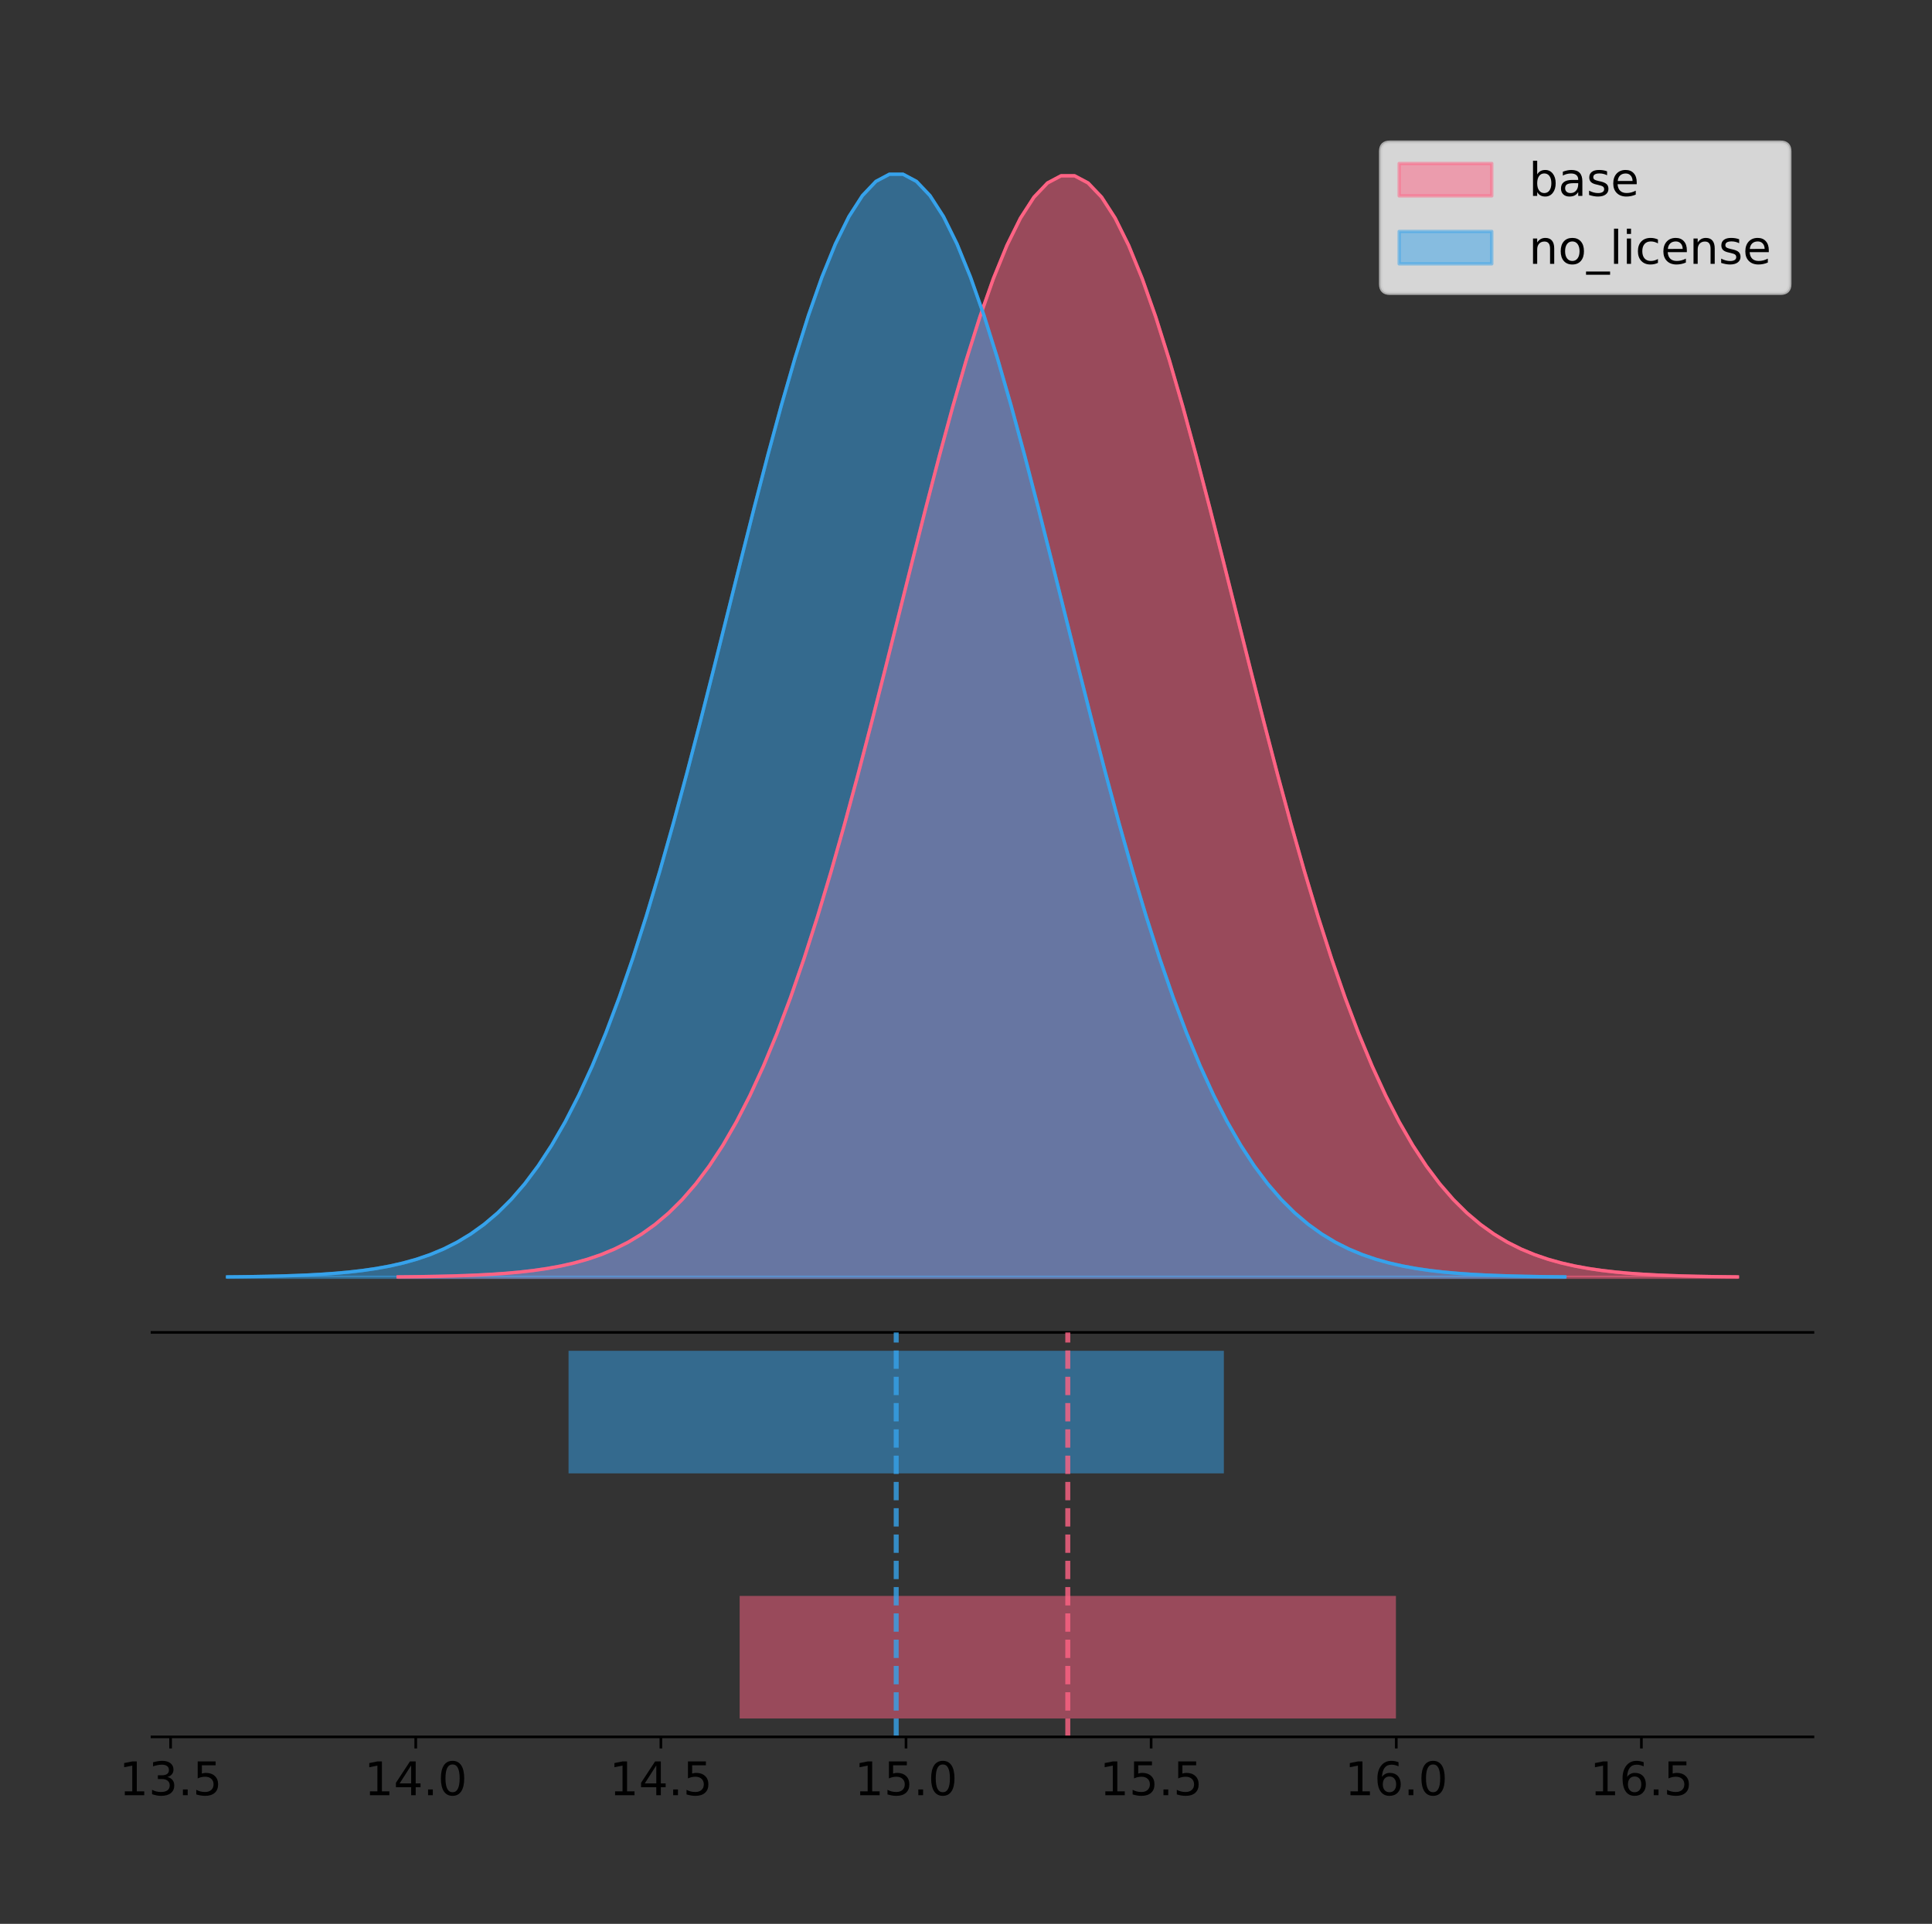 <?xml version="1.0" encoding="utf-8" standalone="no"?>
<!DOCTYPE svg PUBLIC "-//W3C//DTD SVG 1.1//EN"
  "http://www.w3.org/Graphics/SVG/1.1/DTD/svg11.dtd">
<!-- Created with matplotlib (https://matplotlib.org/) -->
<svg height="581.789pt" version="1.1" viewBox="0 0 584.167 581.789" width="584.167pt" xmlns="http://www.w3.org/2000/svg" xmlns:xlink="http://www.w3.org/1999/xlink">
 <rect x="0" y="0" width="584.167" height="581.789" fill="#333333" stroke="none"/>
 <defs>
  <style type="text/css">
*{stroke-linecap:butt;stroke-linejoin:round;}
  </style>
 </defs>
 <g id="figure_1">
  <g id="patch_1">
   <path d="M 0 581.789 
L 584.167 581.789 
L 584.167 0 
L 0 0 
z
" style="fill:none;"/>
  </g>
  <g id="axes_1">
   <g id="patch_2">
    <path d="M 45.967 402.93 
L 548.167 402.93 
L 548.167 36 
L 45.967 36 
z
" style="fill:none;"/>
   </g>
   <g id="PolyCollection_1">
    <defs>
     <path d="M 120.386 -195.538 
L 120.386 -195.65 
L 124.476 -195.692 
L 128.567 -195.749 
L 132.657 -195.824 
L 136.748 -195.925 
L 140.838 -196.057 
L 144.929 -196.23 
L 149.019 -196.454 
L 153.11 -196.743 
L 157.2 -197.112 
L 161.29 -197.582 
L 165.381 -198.175 
L 169.471 -198.918 
L 173.562 -199.842 
L 177.652 -200.982 
L 181.743 -202.38 
L 185.833 -204.081 
L 189.923 -206.135 
L 194.014 -208.598 
L 198.104 -211.529 
L 202.195 -214.989 
L 206.285 -219.044 
L 210.376 -223.76 
L 214.466 -229.201 
L 218.557 -235.431 
L 222.647 -242.505 
L 226.737 -250.473 
L 230.828 -259.376 
L 234.918 -269.238 
L 239.009 -280.07 
L 243.099 -291.863 
L 247.19 -304.587 
L 251.28 -318.189 
L 255.37 -332.588 
L 259.461 -347.682 
L 263.551 -363.339 
L 267.642 -379.402 
L 271.732 -395.692 
L 275.823 -412.006 
L 279.913 -428.127 
L 284.003 -443.822 
L 288.094 -458.851 
L 292.184 -472.972 
L 296.275 -485.948 
L 300.365 -497.552 
L 304.456 -507.575 
L 308.546 -515.833 
L 312.637 -522.169 
L 316.727 -526.463 
L 320.817 -528.631 
L 324.908 -528.631 
L 328.998 -526.463 
L 333.089 -522.169 
L 337.179 -515.833 
L 341.27 -507.575 
L 345.36 -497.552 
L 349.45 -485.948 
L 353.541 -472.972 
L 357.631 -458.851 
L 361.722 -443.822 
L 365.812 -428.127 
L 369.903 -412.006 
L 373.993 -395.692 
L 378.084 -379.402 
L 382.174 -363.339 
L 386.264 -347.682 
L 390.355 -332.588 
L 394.445 -318.189 
L 398.536 -304.587 
L 402.626 -291.863 
L 406.717 -280.07 
L 410.807 -269.238 
L 414.897 -259.376 
L 418.988 -250.473 
L 423.078 -242.505 
L 427.169 -235.431 
L 431.259 -229.201 
L 435.35 -223.76 
L 439.44 -219.044 
L 443.531 -214.989 
L 447.621 -211.529 
L 451.711 -208.598 
L 455.802 -206.135 
L 459.892 -204.081 
L 463.983 -202.38 
L 468.073 -200.982 
L 472.164 -199.842 
L 476.254 -198.918 
L 480.344 -198.175 
L 484.435 -197.582 
L 488.525 -197.112 
L 492.616 -196.743 
L 496.706 -196.454 
L 500.797 -196.23 
L 504.887 -196.057 
L 508.978 -195.925 
L 513.068 -195.824 
L 517.158 -195.749 
L 521.249 -195.692 
L 525.339 -195.65 
L 525.339 -195.538 
L 525.339 -195.538 
L 521.249 -195.538 
L 517.158 -195.538 
L 513.068 -195.538 
L 508.978 -195.538 
L 504.887 -195.538 
L 500.797 -195.538 
L 496.706 -195.538 
L 492.616 -195.538 
L 488.525 -195.538 
L 484.435 -195.538 
L 480.344 -195.538 
L 476.254 -195.538 
L 472.164 -195.538 
L 468.073 -195.538 
L 463.983 -195.538 
L 459.892 -195.538 
L 455.802 -195.538 
L 451.711 -195.538 
L 447.621 -195.538 
L 443.531 -195.538 
L 439.44 -195.538 
L 435.35 -195.538 
L 431.259 -195.538 
L 427.169 -195.538 
L 423.078 -195.538 
L 418.988 -195.538 
L 414.897 -195.538 
L 410.807 -195.538 
L 406.717 -195.538 
L 402.626 -195.538 
L 398.536 -195.538 
L 394.445 -195.538 
L 390.355 -195.538 
L 386.264 -195.538 
L 382.174 -195.538 
L 378.084 -195.538 
L 373.993 -195.538 
L 369.903 -195.538 
L 365.812 -195.538 
L 361.722 -195.538 
L 357.631 -195.538 
L 353.541 -195.538 
L 349.45 -195.538 
L 345.36 -195.538 
L 341.27 -195.538 
L 337.179 -195.538 
L 333.089 -195.538 
L 328.998 -195.538 
L 324.908 -195.538 
L 320.817 -195.538 
L 316.727 -195.538 
L 312.637 -195.538 
L 308.546 -195.538 
L 304.456 -195.538 
L 300.365 -195.538 
L 296.275 -195.538 
L 292.184 -195.538 
L 288.094 -195.538 
L 284.003 -195.538 
L 279.913 -195.538 
L 275.823 -195.538 
L 271.732 -195.538 
L 267.642 -195.538 
L 263.551 -195.538 
L 259.461 -195.538 
L 255.37 -195.538 
L 251.28 -195.538 
L 247.19 -195.538 
L 243.099 -195.538 
L 239.009 -195.538 
L 234.918 -195.538 
L 230.828 -195.538 
L 226.737 -195.538 
L 222.647 -195.538 
L 218.557 -195.538 
L 214.466 -195.538 
L 210.376 -195.538 
L 206.285 -195.538 
L 202.195 -195.538 
L 198.104 -195.538 
L 194.014 -195.538 
L 189.923 -195.538 
L 185.833 -195.538 
L 181.743 -195.538 
L 177.652 -195.538 
L 173.562 -195.538 
L 169.471 -195.538 
L 165.381 -195.538 
L 161.29 -195.538 
L 157.2 -195.538 
L 153.11 -195.538 
L 149.019 -195.538 
L 144.929 -195.538 
L 140.838 -195.538 
L 136.748 -195.538 
L 132.657 -195.538 
L 128.567 -195.538 
L 124.476 -195.538 
L 120.386 -195.538 
z
" id="mcd8b825b47" style="stroke:#ff6384;stroke-opacity:0.5;"/>
    </defs>
    <g clip-path="url(#p52d2c6496d)">
     <use style="fill:#ff6384;fill-opacity:0.5;stroke:#ff6384;stroke-opacity:0.5;" x="0" xlink:href="#mcd8b825b47" y="581.789"/>
    </g>
   </g>
   <g id="PolyCollection_2">
    <defs>
     <path d="M 68.794 -195.538 
L 68.794 -195.65 
L 72.878 -195.692 
L 76.963 -195.749 
L 81.047 -195.825 
L 85.132 -195.925 
L 89.217 -196.058 
L 93.301 -196.23 
L 97.386 -196.455 
L 101.47 -196.744 
L 105.555 -197.115 
L 109.639 -197.585 
L 113.724 -198.179 
L 117.808 -198.923 
L 121.893 -199.848 
L 125.978 -200.99 
L 130.062 -202.39 
L 134.147 -204.093 
L 138.231 -206.151 
L 142.316 -208.617 
L 146.4 -211.552 
L 150.485 -215.017 
L 154.569 -219.078 
L 158.654 -223.801 
L 162.738 -229.25 
L 166.823 -235.488 
L 170.908 -242.572 
L 174.992 -250.552 
L 179.077 -259.468 
L 183.161 -269.344 
L 187.246 -280.192 
L 191.33 -292.002 
L 195.415 -304.744 
L 199.499 -318.365 
L 203.584 -332.786 
L 207.669 -347.901 
L 211.753 -363.58 
L 215.838 -379.667 
L 219.922 -395.98 
L 224.007 -412.318 
L 228.091 -428.462 
L 232.176 -444.18 
L 236.26 -459.23 
L 240.345 -473.372 
L 244.43 -486.366 
L 248.514 -497.987 
L 252.599 -508.025 
L 256.683 -516.294 
L 260.768 -522.64 
L 264.852 -526.94 
L 268.937 -529.111 
L 273.021 -529.111 
L 277.106 -526.94 
L 281.19 -522.64 
L 285.275 -516.294 
L 289.36 -508.025 
L 293.444 -497.987 
L 297.529 -486.366 
L 301.613 -473.372 
L 305.698 -459.23 
L 309.782 -444.18 
L 313.867 -428.462 
L 317.951 -412.318 
L 322.036 -395.98 
L 326.121 -379.667 
L 330.205 -363.58 
L 334.29 -347.901 
L 338.374 -332.786 
L 342.459 -318.365 
L 346.543 -304.744 
L 350.628 -292.002 
L 354.712 -280.192 
L 358.797 -269.344 
L 362.882 -259.468 
L 366.966 -250.552 
L 371.051 -242.572 
L 375.135 -235.488 
L 379.22 -229.25 
L 383.304 -223.801 
L 387.389 -219.078 
L 391.473 -215.017 
L 395.558 -211.552 
L 399.643 -208.617 
L 403.727 -206.151 
L 407.812 -204.093 
L 411.896 -202.39 
L 415.981 -200.99 
L 420.065 -199.848 
L 424.15 -198.923 
L 428.234 -198.179 
L 432.319 -197.585 
L 436.403 -197.115 
L 440.488 -196.744 
L 444.573 -196.455 
L 448.657 -196.23 
L 452.742 -196.058 
L 456.826 -195.925 
L 460.911 -195.825 
L 464.995 -195.749 
L 469.08 -195.692 
L 473.164 -195.65 
L 473.164 -195.538 
L 473.164 -195.538 
L 469.08 -195.538 
L 464.995 -195.538 
L 460.911 -195.538 
L 456.826 -195.538 
L 452.742 -195.538 
L 448.657 -195.538 
L 444.573 -195.538 
L 440.488 -195.538 
L 436.403 -195.538 
L 432.319 -195.538 
L 428.234 -195.538 
L 424.15 -195.538 
L 420.065 -195.538 
L 415.981 -195.538 
L 411.896 -195.538 
L 407.812 -195.538 
L 403.727 -195.538 
L 399.643 -195.538 
L 395.558 -195.538 
L 391.473 -195.538 
L 387.389 -195.538 
L 383.304 -195.538 
L 379.22 -195.538 
L 375.135 -195.538 
L 371.051 -195.538 
L 366.966 -195.538 
L 362.882 -195.538 
L 358.797 -195.538 
L 354.712 -195.538 
L 350.628 -195.538 
L 346.543 -195.538 
L 342.459 -195.538 
L 338.374 -195.538 
L 334.29 -195.538 
L 330.205 -195.538 
L 326.121 -195.538 
L 322.036 -195.538 
L 317.951 -195.538 
L 313.867 -195.538 
L 309.782 -195.538 
L 305.698 -195.538 
L 301.613 -195.538 
L 297.529 -195.538 
L 293.444 -195.538 
L 289.36 -195.538 
L 285.275 -195.538 
L 281.19 -195.538 
L 277.106 -195.538 
L 273.021 -195.538 
L 268.937 -195.538 
L 264.852 -195.538 
L 260.768 -195.538 
L 256.683 -195.538 
L 252.599 -195.538 
L 248.514 -195.538 
L 244.43 -195.538 
L 240.345 -195.538 
L 236.26 -195.538 
L 232.176 -195.538 
L 228.091 -195.538 
L 224.007 -195.538 
L 219.922 -195.538 
L 215.838 -195.538 
L 211.753 -195.538 
L 207.669 -195.538 
L 203.584 -195.538 
L 199.499 -195.538 
L 195.415 -195.538 
L 191.33 -195.538 
L 187.246 -195.538 
L 183.161 -195.538 
L 179.077 -195.538 
L 174.992 -195.538 
L 170.908 -195.538 
L 166.823 -195.538 
L 162.738 -195.538 
L 158.654 -195.538 
L 154.569 -195.538 
L 150.485 -195.538 
L 146.4 -195.538 
L 142.316 -195.538 
L 138.231 -195.538 
L 134.147 -195.538 
L 130.062 -195.538 
L 125.978 -195.538 
L 121.893 -195.538 
L 117.808 -195.538 
L 113.724 -195.538 
L 109.639 -195.538 
L 105.555 -195.538 
L 101.47 -195.538 
L 97.386 -195.538 
L 93.301 -195.538 
L 89.217 -195.538 
L 85.132 -195.538 
L 81.047 -195.538 
L 76.963 -195.538 
L 72.878 -195.538 
L 68.794 -195.538 
z
" id="m23ccc17a99" style="stroke:#36a2eb;stroke-opacity:0.5;"/>
    </defs>
    <g clip-path="url(#p52d2c6496d)">
     <use style="fill:#36a2eb;fill-opacity:0.5;stroke:#36a2eb;stroke-opacity:0.5;" x="0" xlink:href="#m23ccc17a99" y="581.789"/>
    </g>
   </g>
   <g id="line2d_1">
    <path clip-path="url(#p52d2c6496d)" d="M 120.386 386.14 
L 124.476 386.097 
L 128.567 386.041 
L 132.657 385.965 
L 136.748 385.865 
L 140.838 385.733 
L 144.929 385.56 
L 149.019 385.336 
L 153.11 385.047 
L 157.2 384.677 
L 161.29 384.207 
L 165.381 383.614 
L 169.471 382.871 
L 173.562 381.948 
L 177.652 380.807 
L 181.743 379.409 
L 185.833 377.708 
L 189.923 375.654 
L 194.014 373.191 
L 198.104 370.261 
L 202.195 366.8 
L 206.285 362.745 
L 210.376 358.029 
L 214.466 352.588 
L 218.557 346.359 
L 222.647 339.285 
L 226.737 331.316 
L 230.828 322.414 
L 234.918 312.551 
L 239.009 301.719 
L 243.099 289.926 
L 247.19 277.202 
L 251.28 263.601 
L 255.37 249.201 
L 259.461 234.107 
L 263.551 218.451 
L 267.642 202.387 
L 271.732 186.098 
L 275.823 169.783 
L 279.913 153.662 
L 284.003 137.967 
L 288.094 122.938 
L 292.184 108.817 
L 296.275 95.842 
L 300.365 84.238 
L 304.456 74.214 
L 308.546 65.957 
L 312.637 59.62 
L 316.727 55.327 
L 320.817 53.159 
L 324.908 53.159 
L 328.998 55.327 
L 333.089 59.62 
L 337.179 65.957 
L 341.27 74.214 
L 345.36 84.238 
L 349.45 95.842 
L 353.541 108.817 
L 357.631 122.938 
L 361.722 137.967 
L 365.812 153.662 
L 369.903 169.783 
L 373.993 186.098 
L 378.084 202.387 
L 382.174 218.451 
L 386.264 234.107 
L 390.355 249.201 
L 394.445 263.601 
L 398.536 277.202 
L 402.626 289.926 
L 406.717 301.719 
L 410.807 312.551 
L 414.897 322.414 
L 418.988 331.316 
L 423.078 339.285 
L 427.169 346.359 
L 431.259 352.588 
L 435.35 358.029 
L 439.44 362.745 
L 443.531 366.8 
L 447.621 370.261 
L 451.711 373.191 
L 455.802 375.654 
L 459.892 377.708 
L 463.983 379.409 
L 468.073 380.807 
L 472.164 381.948 
L 476.254 382.871 
L 480.344 383.614 
L 484.435 384.207 
L 488.525 384.677 
L 492.616 385.047 
L 496.706 385.336 
L 500.797 385.56 
L 504.887 385.733 
L 508.978 385.865 
L 513.068 385.965 
L 517.158 386.041 
L 521.249 386.097 
L 525.339 386.14 
" style="fill:none;stroke:#ff6384;stroke-linecap:square;"/>
   </g>
   <g id="line2d_2">
    <path clip-path="url(#p52d2c6496d)" d="M 68.794 386.139 
L 72.878 386.097 
L 76.963 386.04 
L 81.047 385.965 
L 85.132 385.864 
L 89.217 385.732 
L 93.301 385.559 
L 97.386 385.334 
L 101.47 385.045 
L 105.555 384.675 
L 109.639 384.204 
L 113.724 383.61 
L 117.808 382.867 
L 121.893 381.941 
L 125.978 380.799 
L 130.062 379.399 
L 134.147 377.696 
L 138.231 375.639 
L 142.316 373.172 
L 146.4 370.238 
L 150.485 366.772 
L 154.569 362.711 
L 158.654 357.989 
L 162.738 352.539 
L 166.823 346.301 
L 170.908 339.217 
L 174.992 331.237 
L 179.077 322.322 
L 183.161 312.445 
L 187.246 301.597 
L 191.33 289.787 
L 195.415 277.045 
L 199.499 263.424 
L 203.584 249.004 
L 207.669 233.888 
L 211.753 218.209 
L 215.838 202.123 
L 219.922 185.809 
L 224.007 169.471 
L 228.091 153.327 
L 232.176 137.61 
L 236.26 122.559 
L 240.345 108.418 
L 244.43 95.423 
L 248.514 83.803 
L 252.599 73.765 
L 256.683 65.495 
L 260.768 59.15 
L 264.852 54.85 
L 268.937 52.679 
L 273.021 52.679 
L 277.106 54.85 
L 281.19 59.15 
L 285.275 65.495 
L 289.36 73.765 
L 293.444 83.803 
L 297.529 95.423 
L 301.613 108.418 
L 305.698 122.559 
L 309.782 137.61 
L 313.867 153.327 
L 317.951 169.471 
L 322.036 185.809 
L 326.121 202.123 
L 330.205 218.209 
L 334.29 233.888 
L 338.374 249.004 
L 342.459 263.424 
L 346.543 277.045 
L 350.628 289.787 
L 354.712 301.597 
L 358.797 312.445 
L 362.882 322.322 
L 366.966 331.237 
L 371.051 339.217 
L 375.135 346.301 
L 379.22 352.539 
L 383.304 357.989 
L 387.389 362.711 
L 391.473 366.772 
L 395.558 370.238 
L 399.643 373.172 
L 403.727 375.639 
L 407.812 377.696 
L 411.896 379.399 
L 415.981 380.799 
L 420.065 381.941 
L 424.15 382.867 
L 428.234 383.61 
L 432.319 384.204 
L 436.403 384.675 
L 440.488 385.045 
L 444.573 385.334 
L 448.657 385.559 
L 452.742 385.732 
L 456.826 385.864 
L 460.911 385.965 
L 464.995 386.04 
L 469.08 386.097 
L 473.164 386.139 
" style="fill:none;stroke:#36a2eb;stroke-linecap:square;"/>
   </g>
   <g id="patch_3">
    <path d="M 45.967 402.93 
L 548.167 402.93 
" style="fill:none;stroke:#000000;stroke-linecap:square;stroke-linejoin:miter;stroke-width:0.8;"/>
   </g>
   <g id="legend_1">
    <g id="patch_4">
     <path d="M 420.257 88.688 
L 538.367 88.688 
Q 541.167 88.688 541.167 85.888 
L 541.167 45.8 
Q 541.167 43 538.367 43 
L 420.257 43 
Q 417.457 43 417.457 45.8 
L 417.457 85.888 
Q 417.457 88.688 420.257 88.688 
z
" style="fill:#ffffff;opacity:0.8;stroke:#cccccc;stroke-linejoin:miter;"/>
    </g>
    <g id="patch_5">
     <path d="M 423.057 59.238 
L 451.057 59.238 
L 451.057 49.438 
L 423.057 49.438 
z
" style="fill:#ff6384;opacity:0.5;stroke:#ff6384;stroke-linejoin:miter;"/>
    </g>
    <g id="text_1">
     <!-- base -->
     <defs>
      <path d="M 48.688 27.297 
Q 48.688 37.203 44.609 42.844 
Q 40.531 48.484 33.406 48.484 
Q 26.266 48.484 22.188 42.844 
Q 18.109 37.203 18.109 27.297 
Q 18.109 17.391 22.188 11.75 
Q 26.266 6.109 33.406 6.109 
Q 40.531 6.109 44.609 11.75 
Q 48.688 17.391 48.688 27.297 
z
M 18.109 46.391 
Q 20.953 51.266 25.266 53.625 
Q 29.594 56 35.594 56 
Q 45.562 56 51.781 48.094 
Q 58.016 40.188 58.016 27.297 
Q 58.016 14.406 51.781 6.484 
Q 45.562 -1.422 35.594 -1.422 
Q 29.594 -1.422 25.266 0.953 
Q 20.953 3.328 18.109 8.203 
L 18.109 0 
L 9.078 0 
L 9.078 75.984 
L 18.109 75.984 
z
" id="DejaVuSans-98"/>
      <path d="M 34.281 27.484 
Q 23.391 27.484 19.188 25 
Q 14.984 22.516 14.984 16.5 
Q 14.984 11.719 18.141 8.906 
Q 21.297 6.109 26.703 6.109 
Q 34.188 6.109 38.703 11.406 
Q 43.219 16.703 43.219 25.484 
L 43.219 27.484 
z
M 52.203 31.203 
L 52.203 0 
L 43.219 0 
L 43.219 8.297 
Q 40.141 3.328 35.547 0.953 
Q 30.953 -1.422 24.312 -1.422 
Q 15.922 -1.422 10.953 3.297 
Q 6 8.016 6 15.922 
Q 6 25.141 12.172 29.828 
Q 18.359 34.516 30.609 34.516 
L 43.219 34.516 
L 43.219 35.406 
Q 43.219 41.609 39.141 45 
Q 35.062 48.391 27.688 48.391 
Q 23 48.391 18.547 47.266 
Q 14.109 46.141 10.016 43.891 
L 10.016 52.203 
Q 14.938 54.109 19.578 55.047 
Q 24.219 56 28.609 56 
Q 40.484 56 46.344 49.844 
Q 52.203 43.703 52.203 31.203 
z
" id="DejaVuSans-97"/>
      <path d="M 44.281 53.078 
L 44.281 44.578 
Q 40.484 46.531 36.375 47.5 
Q 32.281 48.484 27.875 48.484 
Q 21.188 48.484 17.844 46.438 
Q 14.5 44.391 14.5 40.281 
Q 14.5 37.156 16.891 35.375 
Q 19.281 33.594 26.516 31.984 
L 29.594 31.297 
Q 39.156 29.25 43.188 25.516 
Q 47.219 21.781 47.219 15.094 
Q 47.219 7.469 41.188 3.016 
Q 35.156 -1.422 24.609 -1.422 
Q 20.219 -1.422 15.453 -0.562 
Q 10.688 0.297 5.422 2 
L 5.422 11.281 
Q 10.406 8.688 15.234 7.391 
Q 20.062 6.109 24.812 6.109 
Q 31.156 6.109 34.562 8.281 
Q 37.984 10.453 37.984 14.406 
Q 37.984 18.062 35.516 20.016 
Q 33.062 21.969 24.703 23.781 
L 21.578 24.516 
Q 13.234 26.266 9.516 29.906 
Q 5.812 33.547 5.812 39.891 
Q 5.812 47.609 11.281 51.797 
Q 16.75 56 26.812 56 
Q 31.781 56 36.172 55.266 
Q 40.578 54.547 44.281 53.078 
z
" id="DejaVuSans-115"/>
      <path d="M 56.203 29.594 
L 56.203 25.203 
L 14.891 25.203 
Q 15.484 15.922 20.484 11.062 
Q 25.484 6.203 34.422 6.203 
Q 39.594 6.203 44.453 7.469 
Q 49.312 8.734 54.109 11.281 
L 54.109 2.781 
Q 49.266 0.734 44.188 -0.344 
Q 39.109 -1.422 33.891 -1.422 
Q 20.797 -1.422 13.156 6.188 
Q 5.516 13.812 5.516 26.812 
Q 5.516 40.234 12.766 48.109 
Q 20.016 56 32.328 56 
Q 43.359 56 49.781 48.891 
Q 56.203 41.797 56.203 29.594 
z
M 47.219 32.234 
Q 47.125 39.594 43.094 43.984 
Q 39.062 48.391 32.422 48.391 
Q 24.906 48.391 20.391 44.141 
Q 15.875 39.891 15.188 32.172 
z
" id="DejaVuSans-101"/>
     </defs>
     <g transform="translate(462.257 59.238)scale(0.14 -0.14)">
      <use xlink:href="#DejaVuSans-98"/>
      <use x="63.477" xlink:href="#DejaVuSans-97"/>
      <use x="124.756" xlink:href="#DejaVuSans-115"/>
      <use x="176.855" xlink:href="#DejaVuSans-101"/>
     </g>
    </g>
    <g id="patch_6">
     <path d="M 423.057 79.787 
L 451.057 79.787 
L 451.057 69.987 
L 423.057 69.987 
z
" style="fill:#36a2eb;opacity:0.5;stroke:#36a2eb;stroke-linejoin:miter;"/>
    </g>
    <g id="text_2">
     <!-- no_license -->
     <defs>
      <path d="M 54.891 33.016 
L 54.891 0 
L 45.906 0 
L 45.906 32.719 
Q 45.906 40.484 42.875 44.328 
Q 39.844 48.188 33.797 48.188 
Q 26.516 48.188 22.312 43.547 
Q 18.109 38.922 18.109 30.906 
L 18.109 0 
L 9.078 0 
L 9.078 54.688 
L 18.109 54.688 
L 18.109 46.188 
Q 21.344 51.125 25.703 53.562 
Q 30.078 56 35.797 56 
Q 45.219 56 50.047 50.172 
Q 54.891 44.344 54.891 33.016 
z
" id="DejaVuSans-110"/>
      <path d="M 30.609 48.391 
Q 23.391 48.391 19.188 42.75 
Q 14.984 37.109 14.984 27.297 
Q 14.984 17.484 19.156 11.844 
Q 23.344 6.203 30.609 6.203 
Q 37.797 6.203 41.984 11.859 
Q 46.188 17.531 46.188 27.297 
Q 46.188 37.016 41.984 42.703 
Q 37.797 48.391 30.609 48.391 
z
M 30.609 56 
Q 42.328 56 49.016 48.375 
Q 55.719 40.766 55.719 27.297 
Q 55.719 13.875 49.016 6.219 
Q 42.328 -1.422 30.609 -1.422 
Q 18.844 -1.422 12.172 6.219 
Q 5.516 13.875 5.516 27.297 
Q 5.516 40.766 12.172 48.375 
Q 18.844 56 30.609 56 
z
" id="DejaVuSans-111"/>
      <path d="M 50.984 -16.609 
L 50.984 -23.578 
L -0.984 -23.578 
L -0.984 -16.609 
z
" id="DejaVuSans-95"/>
      <path d="M 9.422 75.984 
L 18.406 75.984 
L 18.406 0 
L 9.422 0 
z
" id="DejaVuSans-108"/>
      <path d="M 9.422 54.688 
L 18.406 54.688 
L 18.406 0 
L 9.422 0 
z
M 9.422 75.984 
L 18.406 75.984 
L 18.406 64.594 
L 9.422 64.594 
z
" id="DejaVuSans-105"/>
      <path d="M 48.781 52.594 
L 48.781 44.188 
Q 44.969 46.297 41.141 47.344 
Q 37.312 48.391 33.406 48.391 
Q 24.656 48.391 19.812 42.844 
Q 14.984 37.312 14.984 27.297 
Q 14.984 17.281 19.812 11.734 
Q 24.656 6.203 33.406 6.203 
Q 37.312 6.203 41.141 7.25 
Q 44.969 8.297 48.781 10.406 
L 48.781 2.094 
Q 45.016 0.344 40.984 -0.531 
Q 36.969 -1.422 32.422 -1.422 
Q 20.062 -1.422 12.781 6.344 
Q 5.516 14.109 5.516 27.297 
Q 5.516 40.672 12.859 48.328 
Q 20.219 56 33.016 56 
Q 37.156 56 41.109 55.141 
Q 45.062 54.297 48.781 52.594 
z
" id="DejaVuSans-99"/>
     </defs>
     <g transform="translate(462.257 79.787)scale(0.14 -0.14)">
      <use xlink:href="#DejaVuSans-110"/>
      <use x="63.379" xlink:href="#DejaVuSans-111"/>
      <use x="124.561" xlink:href="#DejaVuSans-95"/>
      <use x="174.561" xlink:href="#DejaVuSans-108"/>
      <use x="202.344" xlink:href="#DejaVuSans-105"/>
      <use x="230.127" xlink:href="#DejaVuSans-99"/>
      <use x="285.107" xlink:href="#DejaVuSans-101"/>
      <use x="346.631" xlink:href="#DejaVuSans-110"/>
      <use x="410.01" xlink:href="#DejaVuSans-115"/>
      <use x="462.109" xlink:href="#DejaVuSans-101"/>
     </g>
    </g>
   </g>
  </g>
  <g id="axes_2">
   <g id="patch_7">
    <path d="M 45.967 525.24 
L 548.167 525.24 
L 548.167 402.93 
L 45.967 402.93 
z
" style="fill:none;"/>
   </g>
   <g id="patch_8">
    <path clip-path="url(#p2813fb0342)" d="M 223.649 519.68 
L 422.076 519.68 
L 422.076 482.617 
L 223.649 482.617 
z
" style="fill:#ff6384;opacity:0.5;"/>
   </g>
   <g id="patch_9">
    <path clip-path="url(#p2813fb0342)" d="M 171.908 445.553 
L 370.05 445.553 
L 370.05 408.49 
L 171.908 408.49 
z
" style="fill:#36a2eb;opacity:0.5;"/>
   </g>
   <g id="matplotlib.axis_1">
    <g id="xtick_1">
     <g id="line2d_3">
      <defs>
       <path d="M 0 0 
L 0 3.5 
" id="m0d984f5f06" style="stroke:#000000;stroke-width:0.8;"/>
      </defs>
      <g>
       <use style="stroke:#000000;stroke-width:0.8;" x="51.586" xlink:href="#m0d984f5f06" y="525.24"/>
      </g>
     </g>
     <g id="text_3">
      <!-- 13.5 -->
      <defs>
       <path d="M 12.406 8.297 
L 28.516 8.297 
L 28.516 63.922 
L 10.984 60.406 
L 10.984 69.391 
L 28.422 72.906 
L 38.281 72.906 
L 38.281 8.297 
L 54.391 8.297 
L 54.391 0 
L 12.406 0 
z
" id="DejaVuSans-49"/>
       <path d="M 40.578 39.312 
Q 47.656 37.797 51.625 33 
Q 55.609 28.219 55.609 21.188 
Q 55.609 10.406 48.188 4.484 
Q 40.766 -1.422 27.094 -1.422 
Q 22.516 -1.422 17.656 -0.516 
Q 12.797 0.391 7.625 2.203 
L 7.625 11.719 
Q 11.719 9.328 16.594 8.109 
Q 21.484 6.891 26.812 6.891 
Q 36.078 6.891 40.938 10.547 
Q 45.797 14.203 45.797 21.188 
Q 45.797 27.641 41.281 31.266 
Q 36.766 34.906 28.719 34.906 
L 20.219 34.906 
L 20.219 43.016 
L 29.109 43.016 
Q 36.375 43.016 40.234 45.922 
Q 44.094 48.828 44.094 54.297 
Q 44.094 59.906 40.109 62.906 
Q 36.141 65.922 28.719 65.922 
Q 24.656 65.922 20.016 65.031 
Q 15.375 64.156 9.812 62.312 
L 9.812 71.094 
Q 15.438 72.656 20.344 73.438 
Q 25.25 74.219 29.594 74.219 
Q 40.828 74.219 47.359 69.109 
Q 53.906 64.016 53.906 55.328 
Q 53.906 49.266 50.438 45.094 
Q 46.969 40.922 40.578 39.312 
z
" id="DejaVuSans-51"/>
       <path d="M 10.688 12.406 
L 21 12.406 
L 21 0 
L 10.688 0 
z
" id="DejaVuSans-46"/>
       <path d="M 10.797 72.906 
L 49.516 72.906 
L 49.516 64.594 
L 19.828 64.594 
L 19.828 46.734 
Q 21.969 47.469 24.109 47.828 
Q 26.266 48.188 28.422 48.188 
Q 40.625 48.188 47.75 41.5 
Q 54.891 34.812 54.891 23.391 
Q 54.891 11.625 47.562 5.094 
Q 40.234 -1.422 26.906 -1.422 
Q 22.312 -1.422 17.547 -0.641 
Q 12.797 0.141 7.719 1.703 
L 7.719 11.625 
Q 12.109 9.234 16.797 8.062 
Q 21.484 6.891 26.703 6.891 
Q 35.156 6.891 40.078 11.328 
Q 45.016 15.766 45.016 23.391 
Q 45.016 31 40.078 35.438 
Q 35.156 39.891 26.703 39.891 
Q 22.75 39.891 18.812 39.016 
Q 14.891 38.141 10.797 36.281 
z
" id="DejaVuSans-53"/>
      </defs>
      <g transform="translate(36 542.878)scale(0.14 -0.14)">
       <use xlink:href="#DejaVuSans-49"/>
       <use x="63.623" xlink:href="#DejaVuSans-51"/>
       <use x="127.246" xlink:href="#DejaVuSans-46"/>
       <use x="159.033" xlink:href="#DejaVuSans-53"/>
      </g>
     </g>
    </g>
    <g id="xtick_2">
     <g id="line2d_4">
      <g>
       <use style="stroke:#000000;stroke-width:0.8;" x="125.705" xlink:href="#m0d984f5f06" y="525.24"/>
      </g>
     </g>
     <g id="text_4">
      <!-- 14.0 -->
      <defs>
       <path d="M 37.797 64.312 
L 12.891 25.391 
L 37.797 25.391 
z
M 35.203 72.906 
L 47.609 72.906 
L 47.609 25.391 
L 58.016 25.391 
L 58.016 17.188 
L 47.609 17.188 
L 47.609 0 
L 37.797 0 
L 37.797 17.188 
L 4.891 17.188 
L 4.891 26.703 
z
" id="DejaVuSans-52"/>
       <path d="M 31.781 66.406 
Q 24.172 66.406 20.328 58.906 
Q 16.5 51.422 16.5 36.375 
Q 16.5 21.391 20.328 13.891 
Q 24.172 6.391 31.781 6.391 
Q 39.453 6.391 43.281 13.891 
Q 47.125 21.391 47.125 36.375 
Q 47.125 51.422 43.281 58.906 
Q 39.453 66.406 31.781 66.406 
z
M 31.781 74.219 
Q 44.047 74.219 50.516 64.516 
Q 56.984 54.828 56.984 36.375 
Q 56.984 17.969 50.516 8.266 
Q 44.047 -1.422 31.781 -1.422 
Q 19.531 -1.422 13.062 8.266 
Q 6.594 17.969 6.594 36.375 
Q 6.594 54.828 13.062 64.516 
Q 19.531 74.219 31.781 74.219 
z
" id="DejaVuSans-48"/>
      </defs>
      <g transform="translate(110.119 542.878)scale(0.14 -0.14)">
       <use xlink:href="#DejaVuSans-49"/>
       <use x="63.623" xlink:href="#DejaVuSans-52"/>
       <use x="127.246" xlink:href="#DejaVuSans-46"/>
       <use x="159.033" xlink:href="#DejaVuSans-48"/>
      </g>
     </g>
    </g>
    <g id="xtick_3">
     <g id="line2d_5">
      <g>
       <use style="stroke:#000000;stroke-width:0.8;" x="199.825" xlink:href="#m0d984f5f06" y="525.24"/>
      </g>
     </g>
     <g id="text_5">
      <!-- 14.5 -->
      <g transform="translate(184.239 542.878)scale(0.14 -0.14)">
       <use xlink:href="#DejaVuSans-49"/>
       <use x="63.623" xlink:href="#DejaVuSans-52"/>
       <use x="127.246" xlink:href="#DejaVuSans-46"/>
       <use x="159.033" xlink:href="#DejaVuSans-53"/>
      </g>
     </g>
    </g>
    <g id="xtick_4">
     <g id="line2d_6">
      <g>
       <use style="stroke:#000000;stroke-width:0.8;" x="273.944" xlink:href="#m0d984f5f06" y="525.24"/>
      </g>
     </g>
     <g id="text_6">
      <!-- 15.0 -->
      <g transform="translate(258.358 542.878)scale(0.14 -0.14)">
       <use xlink:href="#DejaVuSans-49"/>
       <use x="63.623" xlink:href="#DejaVuSans-53"/>
       <use x="127.246" xlink:href="#DejaVuSans-46"/>
       <use x="159.033" xlink:href="#DejaVuSans-48"/>
      </g>
     </g>
    </g>
    <g id="xtick_5">
     <g id="line2d_7">
      <g>
       <use style="stroke:#000000;stroke-width:0.8;" x="348.063" xlink:href="#m0d984f5f06" y="525.24"/>
      </g>
     </g>
     <g id="text_7">
      <!-- 15.5 -->
      <g transform="translate(332.477 542.878)scale(0.14 -0.14)">
       <use xlink:href="#DejaVuSans-49"/>
       <use x="63.623" xlink:href="#DejaVuSans-53"/>
       <use x="127.246" xlink:href="#DejaVuSans-46"/>
       <use x="159.033" xlink:href="#DejaVuSans-53"/>
      </g>
     </g>
    </g>
    <g id="xtick_6">
     <g id="line2d_8">
      <g>
       <use style="stroke:#000000;stroke-width:0.8;" x="422.183" xlink:href="#m0d984f5f06" y="525.24"/>
      </g>
     </g>
     <g id="text_8">
      <!-- 16.0 -->
      <defs>
       <path d="M 33.016 40.375 
Q 26.375 40.375 22.484 35.828 
Q 18.609 31.297 18.609 23.391 
Q 18.609 15.531 22.484 10.953 
Q 26.375 6.391 33.016 6.391 
Q 39.656 6.391 43.531 10.953 
Q 47.406 15.531 47.406 23.391 
Q 47.406 31.297 43.531 35.828 
Q 39.656 40.375 33.016 40.375 
z
M 52.594 71.297 
L 52.594 62.312 
Q 48.875 64.062 45.094 64.984 
Q 41.312 65.922 37.594 65.922 
Q 27.828 65.922 22.672 59.328 
Q 17.531 52.734 16.797 39.406 
Q 19.672 43.656 24.016 45.922 
Q 28.375 48.188 33.594 48.188 
Q 44.578 48.188 50.953 41.516 
Q 57.328 34.859 57.328 23.391 
Q 57.328 12.156 50.688 5.359 
Q 44.047 -1.422 33.016 -1.422 
Q 20.359 -1.422 13.672 8.266 
Q 6.984 17.969 6.984 36.375 
Q 6.984 53.656 15.188 63.938 
Q 23.391 74.219 37.203 74.219 
Q 40.922 74.219 44.703 73.484 
Q 48.484 72.75 52.594 71.297 
z
" id="DejaVuSans-54"/>
      </defs>
      <g transform="translate(406.597 542.878)scale(0.14 -0.14)">
       <use xlink:href="#DejaVuSans-49"/>
       <use x="63.623" xlink:href="#DejaVuSans-54"/>
       <use x="127.246" xlink:href="#DejaVuSans-46"/>
       <use x="159.033" xlink:href="#DejaVuSans-48"/>
      </g>
     </g>
    </g>
    <g id="xtick_7">
     <g id="line2d_9">
      <g>
       <use style="stroke:#000000;stroke-width:0.8;" x="496.302" xlink:href="#m0d984f5f06" y="525.24"/>
      </g>
     </g>
     <g id="text_9">
      <!-- 16.5 -->
      <g transform="translate(480.716 542.878)scale(0.14 -0.14)">
       <use xlink:href="#DejaVuSans-49"/>
       <use x="63.623" xlink:href="#DejaVuSans-54"/>
       <use x="127.246" xlink:href="#DejaVuSans-46"/>
       <use x="159.033" xlink:href="#DejaVuSans-53"/>
      </g>
     </g>
    </g>
   </g>
   <g id="line2d_10">
    <path clip-path="url(#p2813fb0342)" d="M 322.863 525.24 
L 322.863 402.93 
" style="fill:none;stroke:#ff6384;stroke-dasharray:5.55,2.4;stroke-dashoffset:0;stroke-opacity:0.8;stroke-width:1.5;"/>
   </g>
   <g id="line2d_11">
    <path clip-path="url(#p2813fb0342)" d="M 270.979 525.24 
L 270.979 402.93 
" style="fill:none;stroke:#36a2eb;stroke-dasharray:5.55,2.4;stroke-dashoffset:0;stroke-opacity:0.8;stroke-width:1.5;"/>
   </g>
   <g id="patch_10">
    <path d="M 45.967 525.24 
L 548.167 525.24 
" style="fill:none;stroke:#000000;stroke-linecap:square;stroke-linejoin:miter;stroke-width:0.8;"/>
   </g>
  </g>
 </g>
 <defs>
  <clipPath id="p52d2c6496d">
   <rect height="366.93" width="502.2" x="45.967" y="36"/>
  </clipPath>
  <clipPath id="p2813fb0342">
   <rect height="122.31" width="502.2" x="45.967" y="402.93"/>
  </clipPath>
 </defs>
</svg>
